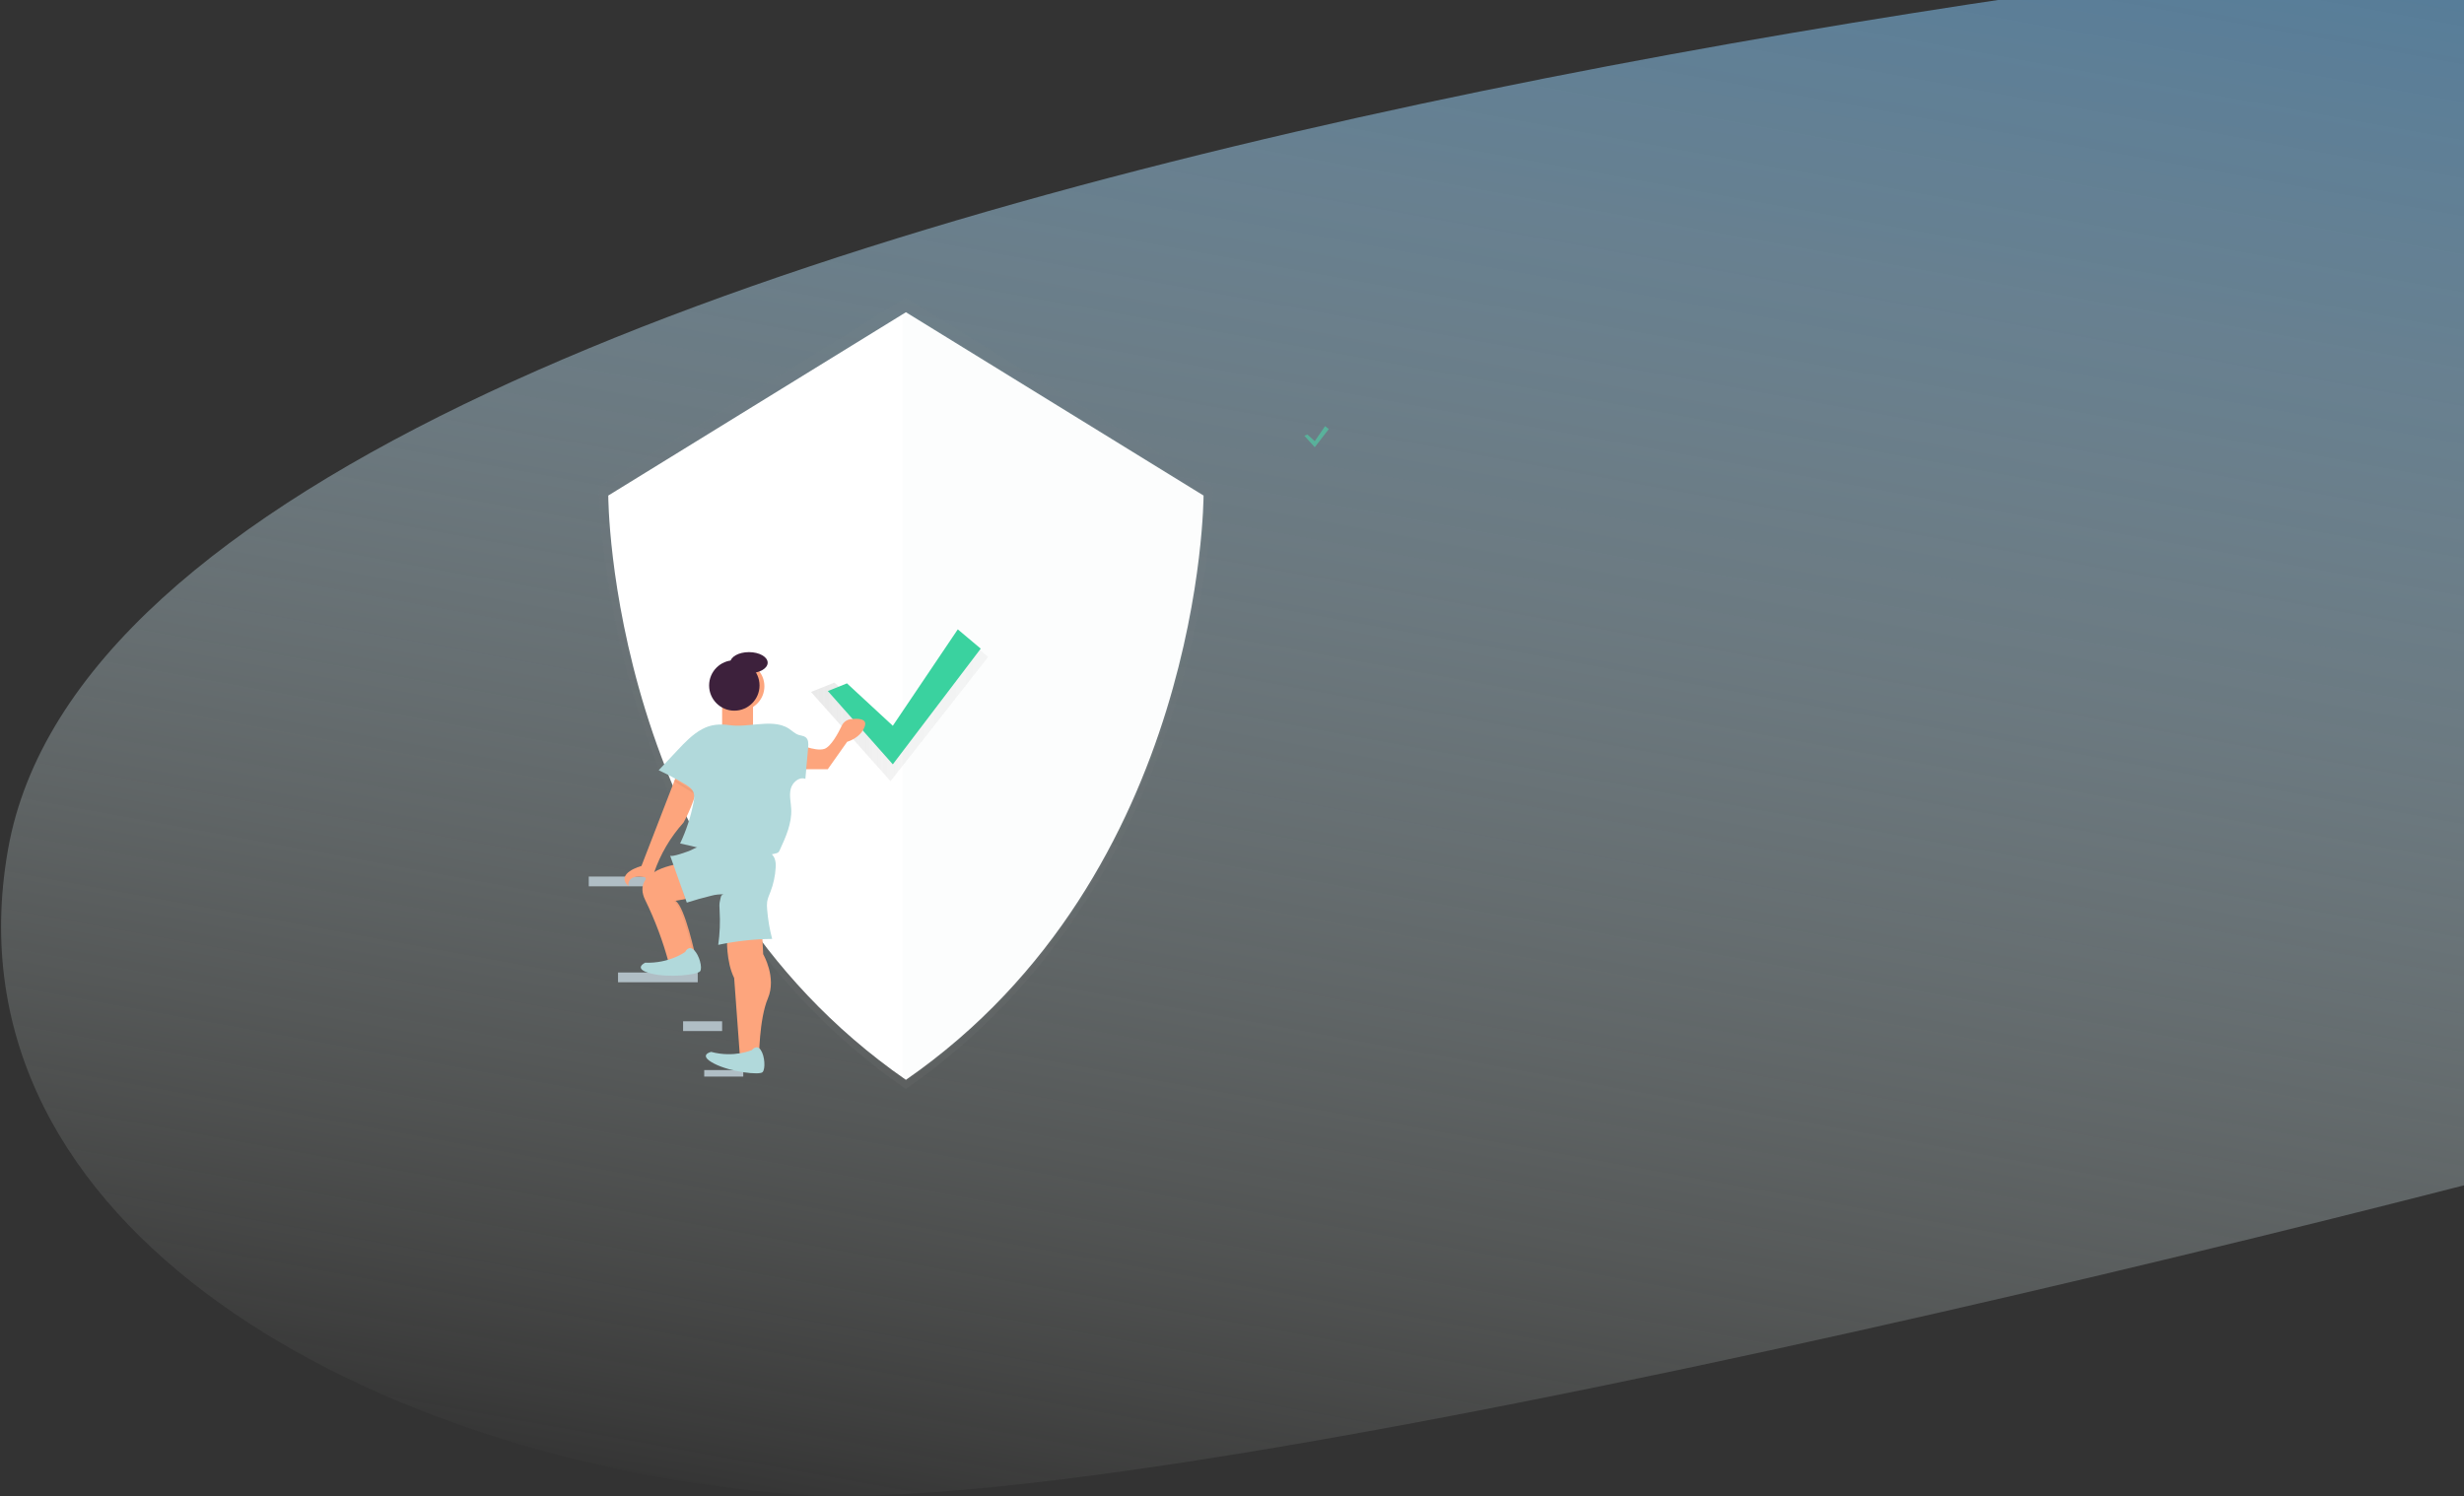 <?xml version="1.0" encoding="UTF-8"?>
<svg width="1515px" height="920px" viewBox="0 0 1515 920" version="1.1" xmlns="http://www.w3.org/2000/svg" xmlns:xlink="http://www.w3.org/1999/xlink">
    <rect x="0" y="0" width="1515" height="920" fill="#333333" stroke="none"/>
    <!-- Generator: Sketch 53.2 (72643) - https://sketchapp.com -->
    <title>Group 2</title>
    <desc>Created with Sketch.</desc>
    <defs>
        <linearGradient x1="50%" y1="100%" x2="50%" y2="1.011%" id="linearGradient-1">
            <stop stop-color="#F3F9EF" stop-opacity="0" offset="0%"></stop>
            <stop stop-color="#507A9A" offset="100%"></stop>
        </linearGradient>
        <linearGradient x1="50%" y1="100%" x2="50%" y2="0%" id="linearGradient-2">
            <stop stop-color="#808080" stop-opacity="0.25" offset="0%"></stop>
            <stop stop-color="#808080" stop-opacity="0.12" offset="54%"></stop>
            <stop stop-color="#808080" stop-opacity="0.1" offset="100%"></stop>
        </linearGradient>
        <linearGradient x1="0%" y1="50.004%" x2="100%" y2="50.004%" id="linearGradient-3">
            <stop stop-color="#808080" stop-opacity="0.25" offset="0%"></stop>
            <stop stop-color="#808080" stop-opacity="0.12" offset="54%"></stop>
            <stop stop-color="#808080" stop-opacity="0.1" offset="100%"></stop>
        </linearGradient>
    </defs>
    <g id="LAST-VERSION-HERE" stroke="none" stroke-width="1" fill="none" fill-rule="evenodd">
        <g id="Privacy-Policy-Page" transform="translate(-405, 0)">
            <g id="Group-2" transform="translate(355.814, -326.954)">
                <path d="M1249.804,1308.162 C1503.697,1332.763 1793,1240.084 1793,1001.484 C1793,543.952 250.447,140 215.348,140 C215.348,140 89,849.593 89,856.488 C89,863.382 995.912,1283.561 1249.804,1308.162 Z" id="Oval-3-Copy-2" fill="url(#linearGradient-1)" transform="translate(941, 726) scale(-1, 1) rotate(-10) translate(-941, -726) "></path>
                <g id="undraw_Security_on_s9ym" transform="translate(411.186, 509.954)" fill-rule="nonzero">
                    <rect id="Rectangle" fill="#B0BEC5" x="0" y="356" width="49" height="6"></rect>
                    <rect id="Rectangle" fill="#B0BEC5" x="18" y="415" width="49" height="6"></rect>
                    <rect id="Rectangle" fill="#B0BEC5" x="58" y="445" width="24" height="6"></rect>
                    <rect id="Rectangle" fill="#B0BEC5" x="71" y="475" width="24" height="4"></rect>
                    <g id="Group" opacity="0.5" transform="translate(6, 0)" fill="url(#linearGradient-2)">
                        <path d="M188.932,0.034 L0.271,116.235 C0.271,116.235 0.271,355.897 188.932,486.62 C377.593,355.897 377.593,116.235 377.593,116.235 L188.932,0.034 Z" id="Path"></path>
                    </g>
                    <path d="M195,9 L12,121.721 C12,121.721 12,354.206 195,481 C378,354.186 378,121.721 378,121.721 L195,9 Z" id="Path" fill="#FFFFFF"></path>
                    <path d="M196.126,9 L193,10.922 L193,478.8 C194.037,479.533 195.075,480.273 196.126,481 C379,354.197 379,121.718 379,121.718 L196.126,9 Z" id="Path" fill="#B1D9DB" opacity="0.04"></path>
                    <g id="Group" opacity="0.7" transform="translate(136, 206)" fill="url(#linearGradient-3)">
                        <polygon id="Path" points="15.013 30.714 49.534 62.471 92.332 0.511 109.593 14.952 49.534 91.346 0.625 36.487"></polygon>
                    </g>
                    <polygon id="Path" fill="#3AD29F" points="158.753 237.203 186.951 263.285 226.901 204 241 215.861 186.951 287 147 241.943"></polygon>
                    <path d="M56.621,348 C56.621,348 25.318,351.639 34.783,370.579 C40.79,382.898 45.605,395.764 49.163,409 L65.721,405.537 C65.721,405.537 59.17,374.584 53.348,370.944 L69,368.029 L56.621,348 Z" id="Path" fill="#FDA57D"></path>
                    <path d="M53.278,370.944 L69,368.029 L56.565,348 C56.565,348 56.199,348.041 55.56,348.142 L67.907,368.029 L52.185,370.944 C58.039,374.584 64.62,405.537 64.62,405.537 L49,408.784 L49.061,409 L65.693,405.537 C65.693,405.537 59.126,374.584 53.278,370.944 Z" id="Path" fill="#000000" opacity="0.05"></path>
                    <path d="M59.292,402.35 C59.292,402.35 49.525,409.531 34.703,408.957 C34.703,408.957 26.821,412.631 37.975,415.557 C49.129,418.482 67.126,416.417 68.54,414.157 C69.954,411.896 67.953,404.261 64.661,401.132 C61.368,398.004 59.292,402.35 59.292,402.35 Z" id="Path" fill="#B1D9DB"></path>
                    <path d="M85.036,393.777 C85.036,393.777 84.306,408.108 89.403,418.393 L93.04,468 L104.688,468 C104.688,468 104.688,443.746 110.15,430.889 C115.613,418.031 107.237,403.7 107.237,403.7 L106.507,389 L85.036,393.777 Z" id="Path" fill="#FDA57D"></path>
                    <circle id="Oval" fill="#FDA57D" cx="93" cy="239" r="15"></circle>
                    <rect id="Rectangle" fill="#FDA57D" x="82" y="248" width="19" height="17"></rect>
                    <path d="M100.319,462.678 C100.319,462.678 89.413,467.592 75.231,463.816 C75.231,463.816 66.87,465.704 77.047,470.996 C87.224,476.289 105.046,478.177 106.863,476.282 C108.679,474.387 108.321,466.455 105.776,462.678 C103.23,458.902 100.319,462.678 100.319,462.678 Z" id="Path" fill="#B1D9DB"></path>
                    <path d="M53.874,294 L32.4,349.491 C32.4,349.491 16.002,353.872 24.387,361.907 C24.387,361.907 22.925,354.238 34.586,356.428 C34.586,356.428 37.868,361.907 37.868,363.731 C37.868,365.556 41.611,357.628 40.102,353.75 C43.994,342.316 50.167,331.795 58.246,322.827 C58.246,322.827 67.355,306.762 66.989,295.811 L53.874,294 Z" id="Path" fill="#FDA57D"></path>
                    <path d="M127.449,273.85 C127.449,273.85 139.011,279.358 144.788,277.524 C148.881,276.222 153.337,267.925 155.592,263.208 C156.629,261.018 158.693,259.515 161.067,259.22 C165.361,258.695 171.38,258.749 169.716,263.59 C167.187,270.932 158.88,273.134 158.88,273.134 L146.956,290 L126,290 L127.449,273.85 Z" id="Path" fill="#FDA57D"></path>
                    <circle id="Oval" fill="#3D213C" cx="89.5" cy="238.5" r="15.5"></circle>
                    <ellipse id="Oval" fill="#3D213C" cx="98.5" cy="224.5" rx="11.5" ry="6.5"></ellipse>
                    <polygon id="Path" fill="#000000" opacity="0.05" points="54.292 348 53 348.307 59.22 370 60 369.833"></polygon>
                    <polygon id="Path" fill="#000000" opacity="0.05" points="132 276 133.512 276.45 134 290 132 290"></polygon>
                    <polygon id="Path" fill="#000000" opacity="0.05" points="52.469 296 52 297.206 64.643 305 65 303.638"></polygon>
                    <path d="M67.156,341 L65,341.828 C65,341.828 101.1,358.727 113,343.923 L112.606,342.609 C112.606,342.609 101.665,356.77 67.156,341 Z" id="Path" fill="#000000" opacity="0.05"></path>
                    <polygon id="Path" fill="#47E6B1" opacity="0.5" points="441.878 84.203 446.376 88.285 452.751 79 455 80.861 446.376 92 440 84.943"></polygon>
                    <path d="M50,343.052 L60.297,372.02 C65.23,370.435 70.222,369.03 75.275,367.806 C77.801,367.122 80.421,366.834 83.038,366.953 C80.979,367.325 81.302,368.66 80.732,370.679 C80.162,372.697 80.334,374.831 80.457,376.925 C80.885,383.96 80.6,391.02 79.606,398 C90.504,395.681 101.613,394.46 112.761,394.355 C111.203,388.442 110.174,382.406 109.686,376.315 C109.501,374.719 109.501,373.108 109.686,371.512 C110.015,369.358 110.949,367.339 111.745,365.3 C113.548,360.604 114.617,355.666 114.917,350.653 C115.136,348.723 114.922,346.769 114.292,344.929 C113.317,342.524 111.141,340.749 108.739,339.706 C106.297,338.757 103.728,338.168 101.112,337.958 C91.234,336.752 81.556,336.989 71.643,337.084 C67.841,337.084 65.98,338.283 62.555,339.909 C61.436,340.43 50.494,344.455 50,343.052 Z" id="Path" fill="#B1D9DB"></path>
                    <path d="M69.747,265.34 C63.805,268.532 59.089,273.52 54.481,278.426 L43,290.635 C48.599,293.232 54.052,296.13 59.334,299.313 C61.28,300.488 63.309,301.817 64.241,303.882 C65.173,305.947 64.833,308.289 64.411,310.483 C62.743,319.184 59.974,327.642 56.169,335.655 C65.412,337.68 74.81,339.705 83.052,344.294 C85.135,345.455 87.231,346.804 89.613,346.993 C91.044,347.037 92.473,346.866 93.853,346.487 L114.761,341.831 C115.424,341.741 116.052,341.483 116.585,341.081 C116.958,340.694 117.248,340.235 117.435,339.732 C121.117,331.741 124.888,323.366 124.493,314.586 C124.302,310.449 123.193,306.251 124.146,302.222 C125.099,298.193 129.298,294.434 133.191,295.946 L134.906,276.53 C135.103,274.343 135.144,271.806 133.422,270.402 C132.224,269.443 130.557,269.396 129.094,268.917 C126.78,268.161 125.01,266.326 122.969,265.003 C117.395,261.379 110.194,261.811 103.551,262.378 C97.903,262.857 92.301,263.727 86.687,262.917 C80.609,262.081 75.294,262.364 69.747,265.34 Z" id="Path" fill="#B1D9DB"></path>
                </g>
            </g>
        </g>
    </g>
</svg>